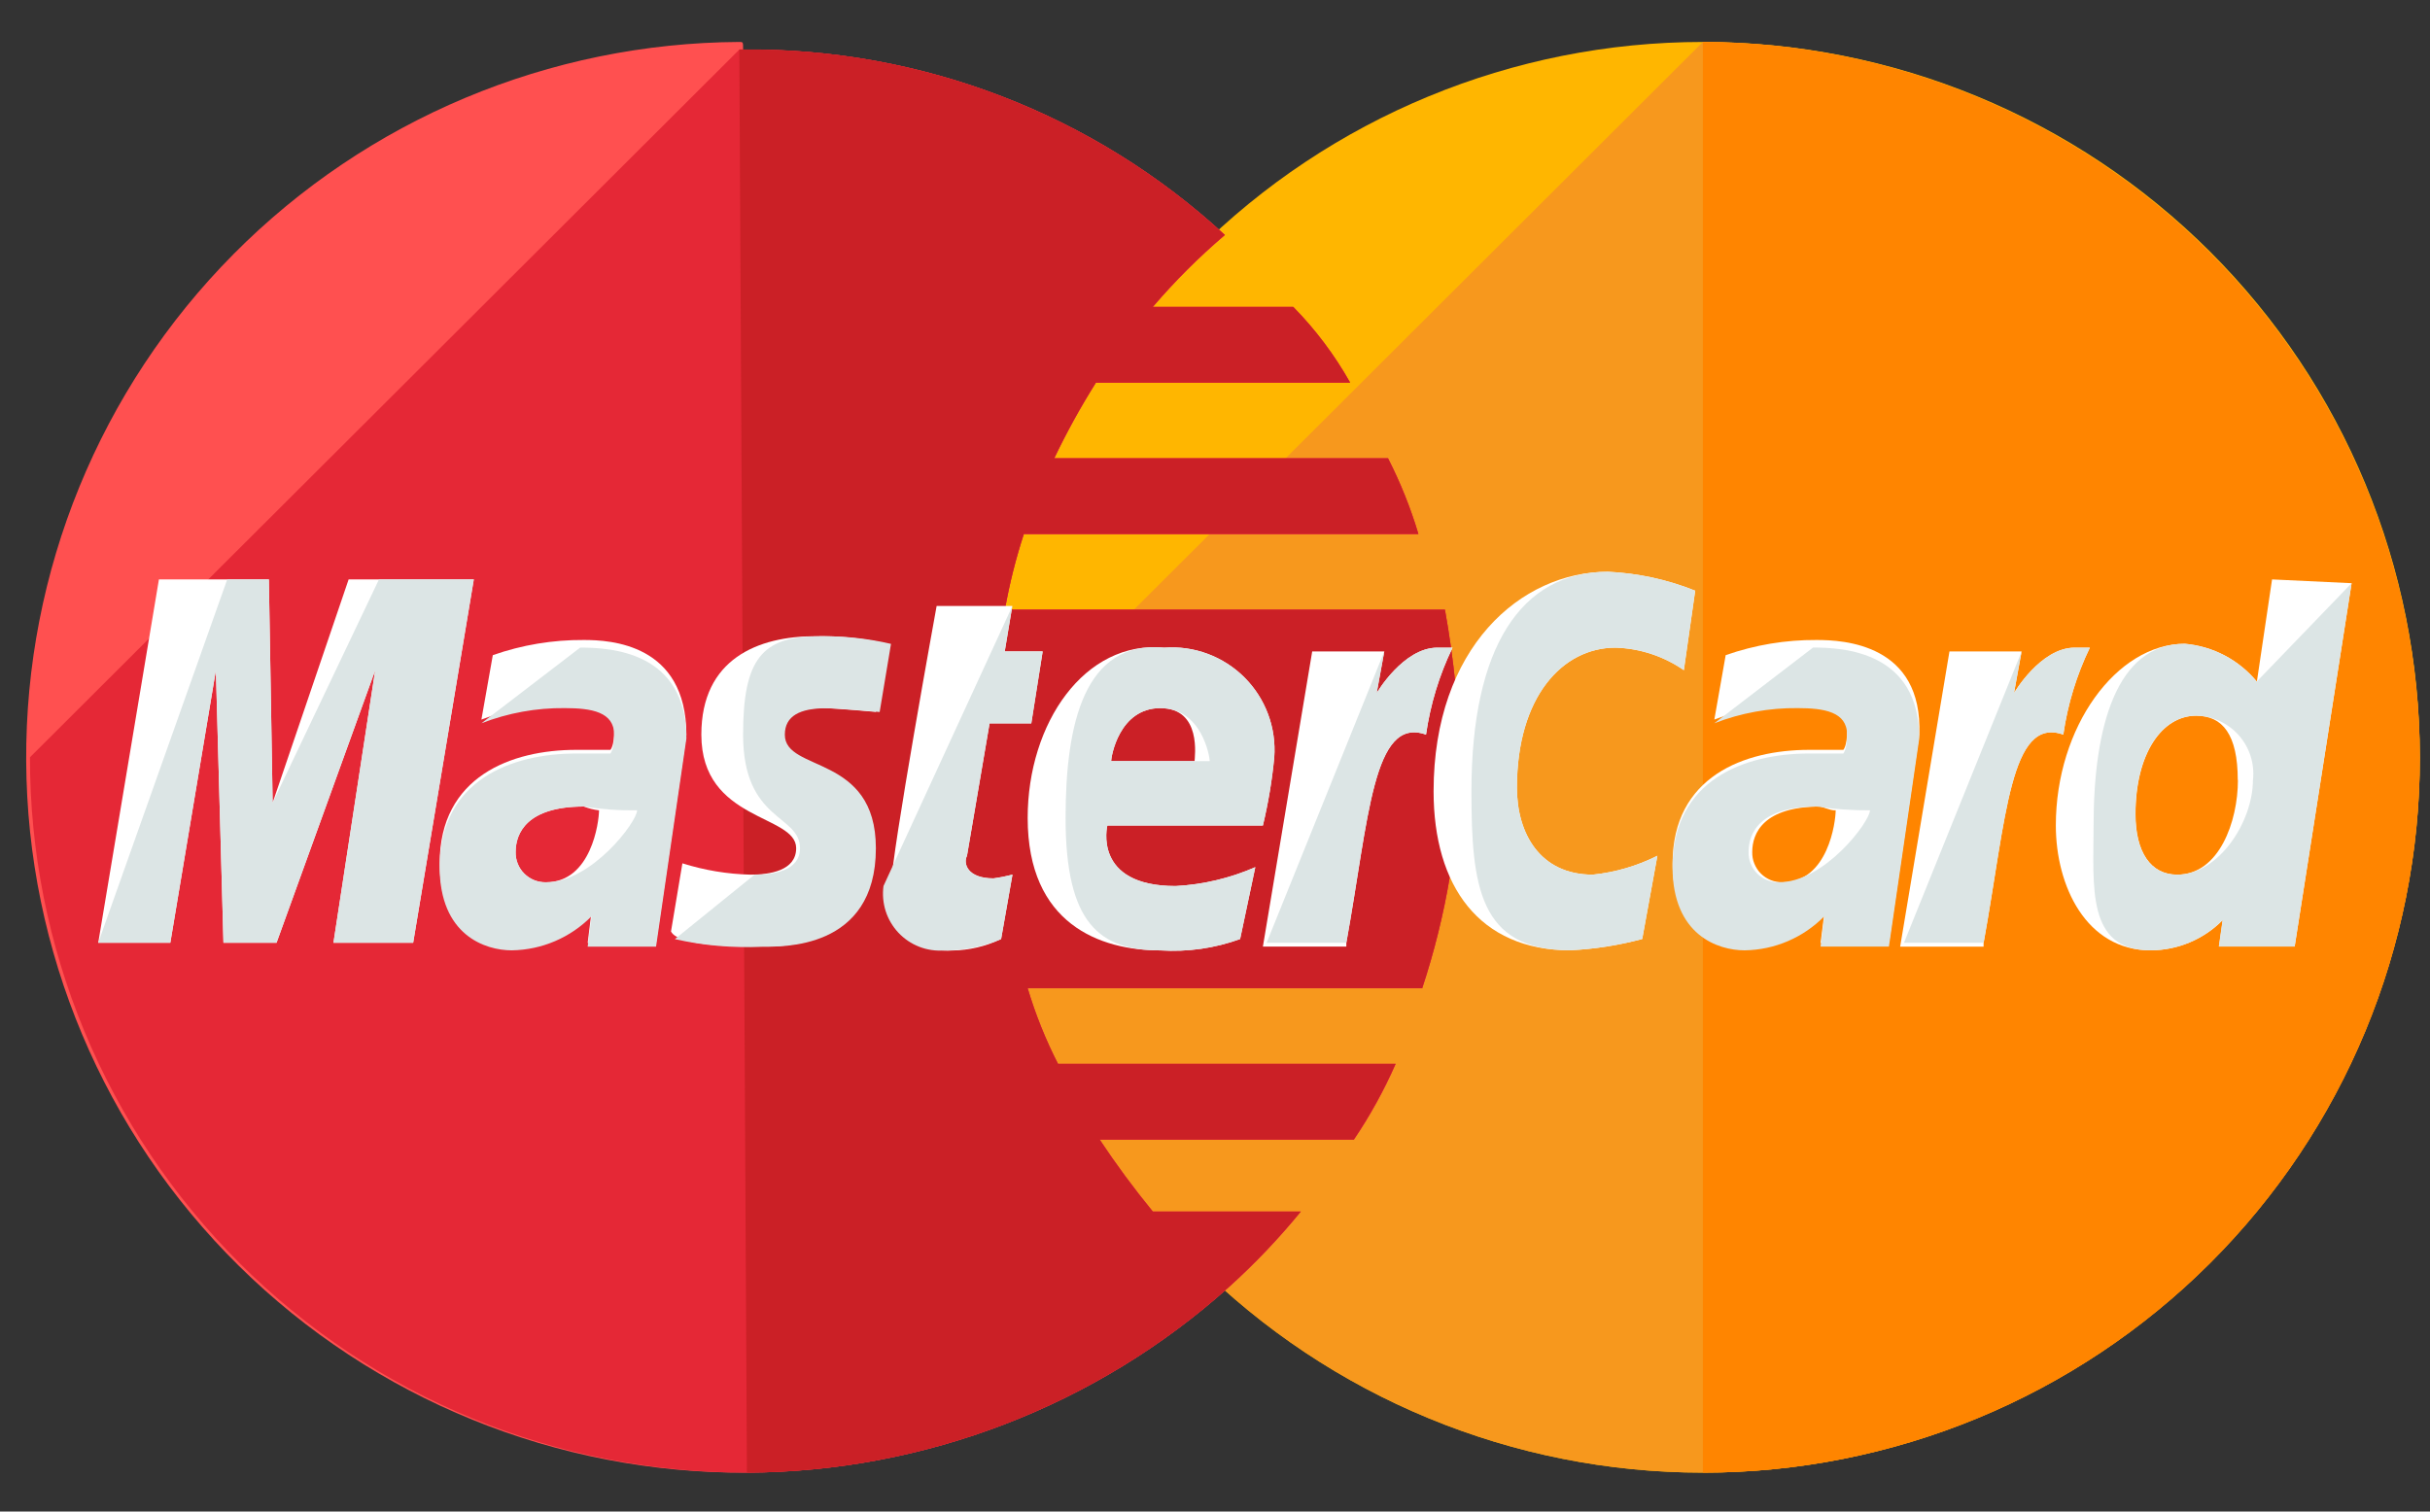 <svg width="45" height="28" viewBox="0 0 45 28" fill="none" xmlns="http://www.w3.org/2000/svg">
<rect x="0" y="0" width="45" height="28" fill="#333333" stroke="none"/>
<path d="M44.812 14.028C44.812 17.543 43.413 20.913 40.924 23.398C38.434 25.883 35.056 27.279 31.535 27.279C28.014 27.279 24.637 25.883 22.147 23.398C19.657 20.913 18.258 17.543 18.258 14.028C18.258 10.514 19.657 7.144 22.147 4.658C24.637 2.173 28.014 0.777 31.535 0.777C35.056 0.777 38.434 2.173 40.924 4.658C43.413 7.144 44.812 10.514 44.812 14.028Z" fill="#FFB600"/>
<path d="M31.535 0.777C35.054 0.786 38.425 2.186 40.913 4.669C43.401 7.152 44.803 10.517 44.812 14.028C44.812 17.543 43.413 20.913 40.924 23.398C38.434 25.883 35.056 27.279 31.535 27.279C28.014 27.279 24.637 25.883 22.147 23.398C19.657 20.913 18.258 17.543 18.258 14.028" fill="#F7981D"/>
<path d="M31.535 0.777C35.054 0.786 38.425 2.186 40.913 4.669C43.401 7.152 44.803 10.517 44.812 14.028C44.814 15.769 44.471 17.493 43.805 19.101C43.138 20.709 42.16 22.171 40.927 23.401C39.694 24.632 38.229 25.608 36.618 26.274C35.006 26.939 33.279 27.281 31.535 27.279" fill="#FF8500"/>
<path d="M13.692 0.777C10.17 0.796 6.8 2.21 4.324 4.708C1.847 7.206 0.466 10.584 0.485 14.098C0.503 17.613 1.92 20.976 4.423 23.448C6.926 25.92 10.311 27.298 13.832 27.279C17.128 27.265 20.303 26.043 22.754 23.844C23.234 23.412 23.681 22.944 24.089 22.445H21.349C20.999 22.017 20.671 21.573 20.366 21.112H25.073C25.372 20.669 25.63 20.2 25.846 19.71H19.593C19.363 19.261 19.175 18.791 19.031 18.308H26.337C26.786 16.95 27.023 15.531 27.039 14.101C27.019 13.16 26.925 12.222 26.758 11.296H18.61C18.693 10.821 18.811 10.352 18.961 9.894H26.267C26.122 9.41 25.934 8.941 25.704 8.492H19.523C19.753 8.01 20.011 7.542 20.296 7.089H25.002C24.715 6.578 24.36 6.106 23.949 5.687H21.349C21.758 5.208 22.204 4.762 22.684 4.353C20.257 2.115 17.066 0.886 13.761 0.918C13.762 0.777 13.762 0.777 13.692 0.777Z" fill="#FF5050"/>
<path d="M0.555 14.028C0.553 15.769 0.896 17.493 1.562 19.101C2.229 20.709 3.207 22.171 4.44 23.401C5.674 24.632 7.138 25.608 8.749 26.274C10.361 26.939 12.088 27.281 13.832 27.279C17.128 27.265 20.303 26.043 22.754 23.844C23.234 23.411 23.681 22.942 24.089 22.442H21.349C20.999 22.015 20.671 21.57 20.366 21.109H25.073C25.372 20.666 25.63 20.197 25.846 19.707H19.593C19.363 19.258 19.175 18.788 19.03 18.305H26.337C26.786 16.947 27.023 15.528 27.039 14.098C27.019 13.157 26.925 12.219 26.758 11.293H18.609C18.693 10.818 18.811 10.349 18.96 9.891H26.267C26.122 9.407 25.934 8.938 25.704 8.489H19.523C19.753 8.007 20.011 7.539 20.295 7.087H25.002C24.714 6.575 24.36 6.103 23.948 5.684H21.349C21.758 5.206 22.204 4.761 22.683 4.353C20.257 2.115 17.066 0.886 13.762 0.918H13.692" fill="#E52836"/>
<path d="M13.832 27.279C17.128 27.265 20.303 26.043 22.754 23.844C23.234 23.411 23.681 22.942 24.089 22.442H21.347C20.997 22.015 20.668 21.57 20.363 21.109H25.07C25.369 20.666 25.628 20.197 25.843 19.707H19.593C19.363 19.258 19.175 18.788 19.03 18.305H26.337C26.786 16.947 27.023 15.528 27.039 14.098C27.019 13.157 26.925 12.219 26.758 11.293H18.609C18.693 10.818 18.81 10.349 18.96 9.891H26.266C26.121 9.407 25.933 8.938 25.704 8.489H19.522C19.752 8.007 20.01 7.539 20.295 7.087H25.002C24.714 6.575 24.359 6.103 23.948 5.684H21.347C21.756 5.206 22.202 4.76 22.682 4.352C20.255 2.114 17.064 0.885 13.76 0.916H13.691" fill="#CB2026"/>
<path d="M18.539 17.394L18.749 16.201C18.634 16.231 18.517 16.254 18.398 16.27C17.907 16.27 17.836 15.99 17.907 15.852L18.325 13.399H19.098L19.308 12.066H18.606L18.746 11.225H17.345C17.345 11.225 16.502 15.852 16.502 16.413C16.48 16.569 16.494 16.727 16.541 16.877C16.589 17.026 16.67 17.163 16.778 17.278C16.885 17.392 17.017 17.481 17.164 17.538C17.311 17.595 17.468 17.619 17.625 17.607C17.942 17.604 18.254 17.531 18.539 17.394Z" fill="white"/>
<path d="M19.031 15.151C19.031 17.114 20.366 17.605 21.489 17.605C21.991 17.637 22.493 17.566 22.965 17.395L23.246 16.063C22.779 16.267 22.28 16.386 21.771 16.413C20.225 16.413 20.506 15.291 20.506 15.291H23.387C23.486 14.876 23.557 14.455 23.597 14.03C23.617 13.758 23.578 13.484 23.483 13.229C23.387 12.973 23.238 12.741 23.045 12.548C22.852 12.355 22.619 12.206 22.363 12.111C22.106 12.015 21.833 11.977 21.56 11.997C20.085 11.856 19.031 13.398 19.031 15.151ZM21.489 13.118C22.262 13.118 22.122 14.03 22.122 14.099H20.576C20.576 14.029 20.717 13.117 21.489 13.117V13.118Z" fill="white"/>
<path d="M30.411 17.394L30.692 15.852C30.318 16.04 29.913 16.159 29.496 16.202C28.512 16.202 28.091 15.431 28.091 14.591C28.091 12.908 28.934 11.997 29.917 11.997C30.37 12.011 30.81 12.156 31.182 12.414L31.392 10.942C30.878 10.735 30.332 10.617 29.777 10.591C28.163 10.591 26.548 11.994 26.548 14.658C26.548 16.411 27.391 17.603 29.077 17.603C29.528 17.581 29.975 17.511 30.411 17.394Z" fill="white"/>
<path d="M10.812 11.855C10.238 11.851 9.667 11.946 9.126 12.136L8.915 13.329C9.408 13.139 9.932 13.043 10.461 13.049C10.952 13.049 11.374 13.119 11.374 13.54C11.374 13.82 11.304 13.89 11.304 13.89H10.671C9.475 13.89 8.142 14.381 8.142 15.993C8.142 17.255 8.985 17.536 9.477 17.536C10.033 17.528 10.563 17.301 10.952 16.905L10.883 17.466H12.149L12.711 13.61C12.708 11.925 11.303 11.855 10.812 11.855ZM11.093 15.01C11.093 15.22 10.952 16.343 10.11 16.343C10.035 16.344 9.961 16.331 9.892 16.304C9.823 16.276 9.761 16.235 9.708 16.182C9.655 16.13 9.614 16.067 9.587 15.998C9.559 15.93 9.546 15.856 9.548 15.781C9.548 15.431 9.758 14.94 10.812 14.94C10.902 14.976 10.996 14.999 11.092 15.01H11.093Z" fill="white"/>
<path d="M14.042 17.535C14.393 17.535 16.15 17.604 16.15 15.712C16.15 13.959 14.464 14.309 14.464 13.608C14.464 13.258 14.745 13.117 15.237 13.117C15.447 13.117 16.22 13.187 16.22 13.187L16.43 11.925C15.993 11.823 15.545 11.776 15.095 11.785C14.042 11.785 12.988 12.203 12.988 13.608C12.988 15.22 14.744 15.081 14.744 15.712C14.744 16.129 14.253 16.202 13.901 16.202C13.472 16.192 13.046 16.121 12.637 15.992L12.426 17.254C12.497 17.396 12.846 17.535 14.042 17.535Z" fill="white"/>
<path d="M42.075 10.733L41.794 12.626C41.63 12.427 41.427 12.262 41.198 12.141C40.969 12.021 40.718 11.947 40.459 11.925C39.195 11.925 38.071 13.467 38.071 15.29C38.071 16.412 38.633 17.604 39.827 17.604C40.076 17.603 40.322 17.553 40.551 17.457C40.78 17.361 40.988 17.22 41.162 17.043L41.092 17.533H42.494L43.548 10.803L42.075 10.733ZM41.443 14.449C41.443 15.22 41.092 16.202 40.32 16.202C39.828 16.202 39.547 15.784 39.547 15.081C39.547 13.959 40.038 13.258 40.671 13.258C41.159 13.258 41.44 13.608 41.44 14.449H41.443Z" fill="white"/>
<path d="M3.154 17.464L3.998 12.416L4.138 17.464H5.121L6.948 12.416L6.175 17.464H7.651L8.774 10.733H6.456L5.049 14.87L4.979 10.733H2.943L1.819 17.464H3.154Z" fill="white"/>
<path d="M24.932 17.464C25.351 15.151 25.424 13.257 26.408 13.608C26.488 13.049 26.653 12.505 26.899 11.997H26.618C25.986 11.997 25.494 12.838 25.494 12.838L25.635 12.067H24.3L23.387 17.534H24.932V17.464Z" fill="white"/>
<path d="M33.643 11.855C33.069 11.851 32.499 11.946 31.957 12.136L31.747 13.329C32.239 13.139 32.764 13.043 33.292 13.049C33.784 13.049 34.206 13.119 34.206 13.54C34.206 13.82 34.136 13.89 34.136 13.89H33.503C32.307 13.89 30.974 14.381 30.974 15.993C30.974 17.255 31.817 17.536 32.309 17.536C32.865 17.528 33.395 17.301 33.785 16.905L33.715 17.466H34.981L35.543 13.61C35.61 11.925 34.135 11.855 33.643 11.855ZM33.994 15.01C33.994 15.22 33.854 16.343 33.011 16.343C32.937 16.344 32.863 16.331 32.794 16.304C32.725 16.276 32.662 16.235 32.609 16.182C32.557 16.13 32.516 16.067 32.488 15.998C32.46 15.93 32.447 15.856 32.449 15.781C32.449 15.431 32.66 14.94 33.713 14.94C33.924 15.01 33.924 15.01 33.994 15.01Z" fill="white"/>
<path d="M36.733 17.464C37.152 15.151 37.225 13.257 38.209 13.608C38.289 13.049 38.455 12.505 38.7 11.997H38.419C37.787 11.997 37.296 12.838 37.296 12.838L37.436 12.067H36.101L35.188 17.536H36.733V17.464Z" fill="white"/>
<path d="M16.361 16.412C16.34 16.568 16.354 16.726 16.401 16.876C16.449 17.026 16.53 17.163 16.637 17.277C16.745 17.392 16.877 17.481 17.024 17.538C17.171 17.595 17.328 17.618 17.485 17.606C17.847 17.608 18.206 17.537 18.539 17.396L18.75 16.202C18.634 16.232 18.517 16.256 18.399 16.272C17.907 16.272 17.836 15.992 17.907 15.854L18.326 13.4H19.098L19.309 12.068H18.606L18.747 11.227" fill="#DCE5E5"/>
<path d="M19.733 15.151C19.733 17.114 20.366 17.605 21.49 17.605C21.991 17.637 22.493 17.566 22.965 17.395L23.247 16.063C22.78 16.267 22.28 16.386 21.771 16.413C20.226 16.413 20.507 15.291 20.507 15.291H23.387C23.487 14.876 23.557 14.455 23.598 14.03C23.617 13.758 23.578 13.484 23.483 13.229C23.388 12.973 23.238 12.741 23.045 12.548C22.852 12.355 22.619 12.206 22.363 12.111C22.107 12.015 21.833 11.977 21.561 11.997C20.084 11.856 19.733 13.398 19.733 15.151ZM21.49 13.118C22.263 13.118 22.403 14.03 22.403 14.099H20.577C20.577 14.029 20.717 13.117 21.49 13.117V13.118Z" fill="#DCE5E5"/>
<path d="M30.412 17.394L30.693 15.852C30.319 16.04 29.913 16.159 29.497 16.202C28.513 16.202 28.092 15.431 28.092 14.591C28.092 12.908 28.935 11.997 29.918 11.997C30.371 12.011 30.811 12.156 31.183 12.414L31.393 10.942C30.878 10.735 30.332 10.617 29.778 10.591C28.163 10.591 27.249 11.994 27.249 14.658C27.249 16.411 27.39 17.603 29.076 17.603C29.527 17.581 29.975 17.511 30.412 17.394Z" fill="#DCE5E5"/>
<path d="M8.915 13.398C9.407 13.207 9.932 13.111 10.46 13.117C10.952 13.117 11.373 13.187 11.373 13.608C11.373 13.888 11.303 13.958 11.303 13.958H10.671C9.475 13.958 8.142 14.449 8.142 16.061C8.142 17.323 8.985 17.604 9.477 17.604C10.033 17.596 10.563 17.369 10.953 16.974L10.883 17.535H12.149L12.711 13.679C12.711 12.067 11.306 11.996 10.744 11.996L8.915 13.398ZM11.798 15.011C11.798 15.221 10.955 16.343 10.112 16.343C10.038 16.345 9.964 16.332 9.895 16.304C9.826 16.277 9.763 16.235 9.71 16.183C9.658 16.131 9.616 16.068 9.589 15.999C9.561 15.93 9.548 15.856 9.55 15.782C9.55 15.432 9.76 14.94 10.814 14.94C11.139 14.992 11.467 15.015 11.795 15.01L11.798 15.011Z" fill="#DCE5E5"/>
<path d="M12.498 17.396C13.027 17.516 13.57 17.563 14.112 17.536C14.463 17.536 16.22 17.606 16.22 15.713C16.22 13.96 14.534 14.311 14.534 13.61C14.534 13.26 14.815 13.119 15.307 13.119C15.517 13.119 16.29 13.189 16.29 13.189L16.5 11.927C16.063 11.825 15.615 11.778 15.166 11.787C14.112 11.787 13.761 12.205 13.761 13.61C13.761 15.222 14.815 15.082 14.815 15.713C14.815 16.131 14.323 16.204 13.971 16.204" fill="#DCE5E5"/>
<path d="M41.791 12.626C41.627 12.427 41.424 12.262 41.194 12.141C40.965 12.021 40.714 11.947 40.456 11.925C39.192 11.925 38.77 13.467 38.77 15.29C38.77 16.412 38.63 17.604 39.824 17.604C40.073 17.603 40.319 17.553 40.548 17.457C40.777 17.361 40.985 17.22 41.159 17.043L41.089 17.533H42.494L43.548 10.803L41.791 12.626ZM41.721 14.449C41.721 15.22 41.089 16.202 40.316 16.202C39.825 16.202 39.544 15.784 39.544 15.08C39.544 13.959 40.035 13.257 40.667 13.257C40.817 13.259 40.965 13.293 41.102 13.355C41.238 13.418 41.359 13.508 41.459 13.62C41.558 13.733 41.633 13.864 41.678 14.007C41.723 14.15 41.738 14.3 41.722 14.449L41.721 14.449Z" fill="#DCE5E5"/>
<path d="M3.154 17.464L3.998 12.416L4.138 17.464H5.121L6.948 12.416L6.175 17.464H7.651L8.774 10.733H7.018L5.049 14.87L4.979 10.733H4.208L1.819 17.464H3.154Z" fill="#DCE5E5"/>
<path d="M23.456 17.464H24.932C25.351 15.151 25.424 13.257 26.407 13.608C26.488 13.049 26.653 12.505 26.899 11.997H26.618C25.986 11.997 25.494 12.838 25.494 12.838L25.635 12.067" fill="#DCE5E5"/>
<path d="M31.746 13.398C32.238 13.207 32.763 13.111 33.291 13.117C33.783 13.117 34.205 13.187 34.205 13.608C34.205 13.888 34.135 13.958 34.135 13.958H33.502C32.306 13.958 30.973 14.449 30.973 16.061C30.973 17.323 31.816 17.604 32.308 17.604C32.864 17.596 33.394 17.369 33.783 16.973L33.714 17.534H34.98L35.542 13.678C35.542 12.066 34.138 11.995 33.575 11.995L31.746 13.398ZM34.629 15.01C34.629 15.22 33.786 16.343 32.943 16.343C32.869 16.344 32.795 16.331 32.726 16.304C32.657 16.276 32.594 16.235 32.541 16.182C32.489 16.13 32.448 16.067 32.42 15.998C32.392 15.929 32.379 15.856 32.381 15.781C32.381 15.431 32.592 14.94 33.645 14.94C33.97 14.989 34.298 15.013 34.626 15.01H34.629Z" fill="#DCE5E5"/>
<path d="M35.259 17.464H36.735C37.153 15.151 37.226 13.257 38.21 13.608C38.29 13.049 38.456 12.505 38.702 11.997H38.421C37.788 11.997 37.297 12.838 37.297 12.838L37.438 12.067" fill="#DCE5E5"/>
</svg>
